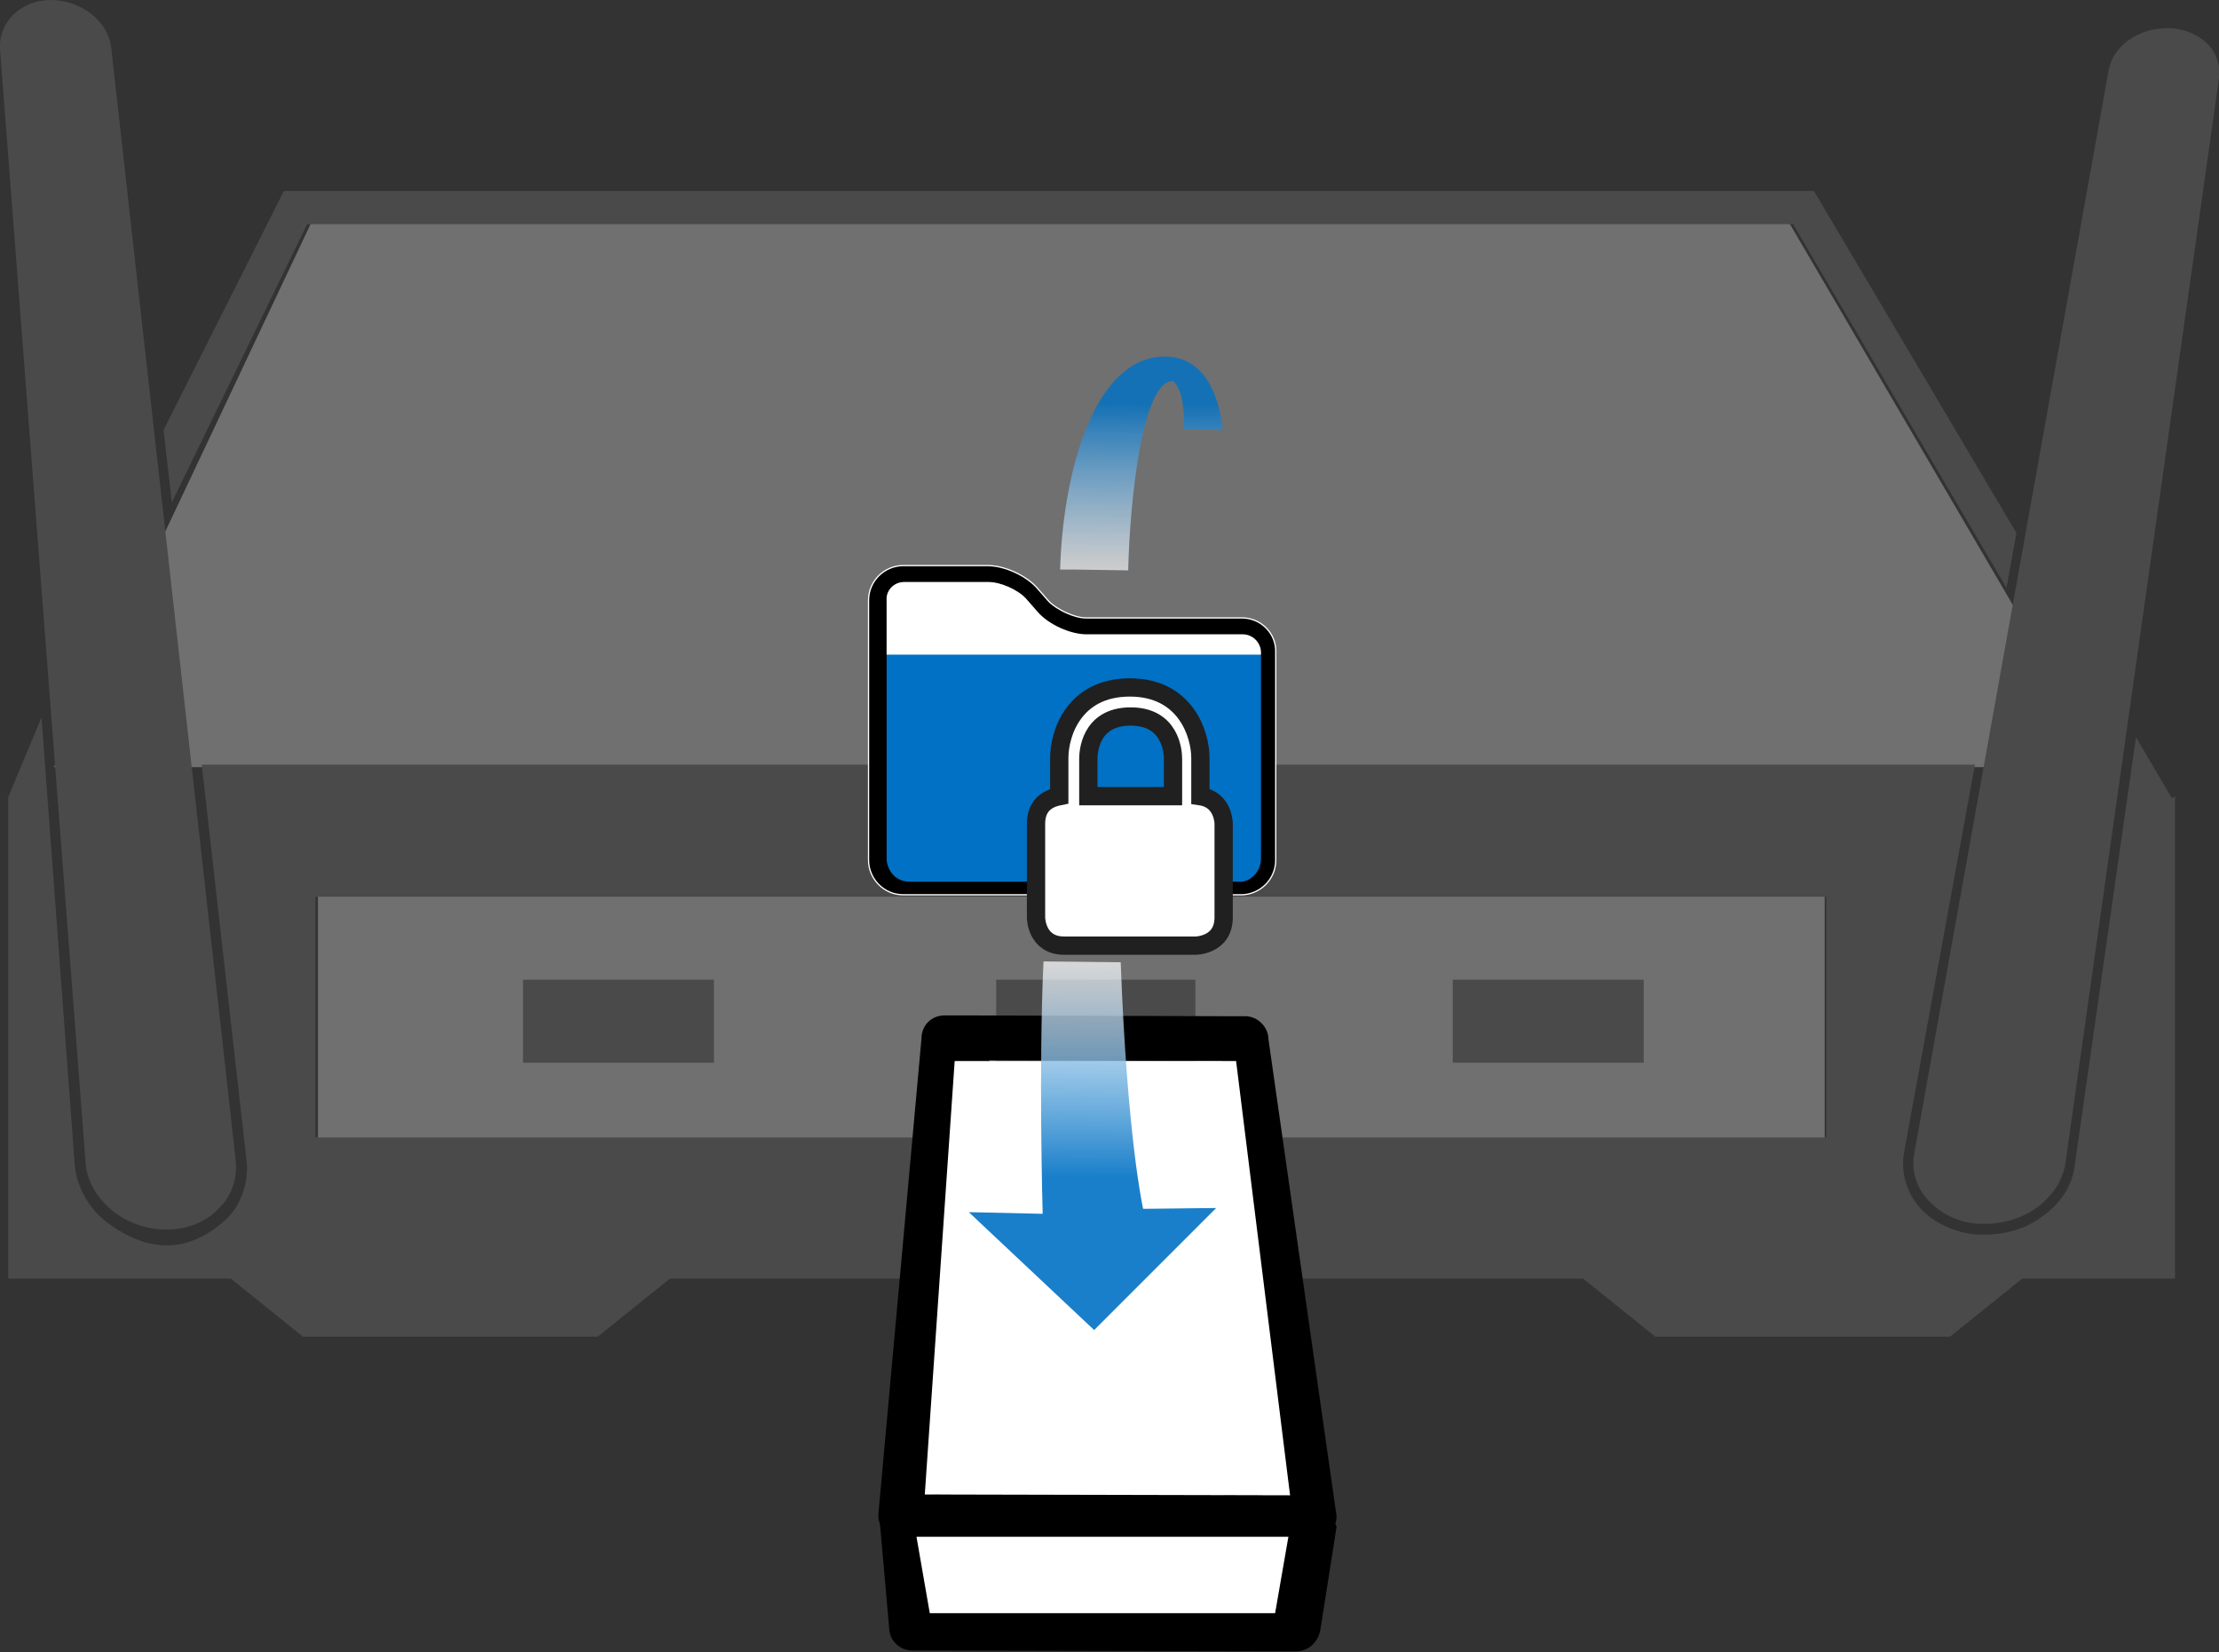 <!-- Generator: Adobe Illustrator 19.1.0, SVG Export Plug-In  -->
<svg version="1.1"
	 xmlns="http://www.w3.org/2000/svg" xmlns:xlink="http://www.w3.org/1999/xlink" xmlns:a="http://ns.adobe.com/AdobeSVGViewerExtensions/3.0/"
	 x="0px" y="0px" width="267.3px" height="199px" viewBox="0 0 267.3 199" style="enable-background:new 0 0 267.3 199;"
	 xml:space="preserve">
<rect x="0" y="0" width="267.3" height="199" fill="#333333" stroke="none"/>
<style type="text/css">
	.st0{opacity:0.3;}
	.st1{fill:#FFFFFF;}
	.st2{fill:#808184;}
	.st3{fill:#0071C5;stroke:#FFFFFF;stroke-width:0.299;stroke-miterlimit:10;}
	.st4{fill:#FFFFFF;stroke:#202020;stroke-width:2.202;stroke-miterlimit:10;}
	.st5{opacity:0.81;fill:url(#SVGID_1_);}
	.st6{opacity:0.9;fill-rule:evenodd;clip-rule:evenodd;fill:url(#SVGID_2_);}
	.st7{opacity:0.81;fill:url(#SVGID_3_);}
	.st8{opacity:0.9;fill-rule:evenodd;clip-rule:evenodd;fill:url(#SVGID_4_);}
</style>
<defs>
</defs>
<g class="st0">
	<rect x="38.3" y="107.8" class="st1" width="181.5" height="29.7"/>
	<polygon class="st1" points="6.5,92.4 37.5,26.8 215.5,26.8 253.9,92.4 	"/>
	<g>
		<rect x="175" y="118" class="st2" width="23" height="10"/>
		<polygon class="st2" points="37,27 216,27 241.7,70.8 242.9,64.2 218.5,23 34.2,23 19.7,51.8 20.7,60.5 		"/>
		<polygon class="st2" points="20,148.7 20,148.7 20,148.7 		"/>
		<path class="st2" d="M257.3,88.8l-7.4,51.7c-0.3,2.4-1.8,4.6-4,6.1c-1.9,1.4-4.3,2.1-6.8,2.1c-0.3,0-0.6,0-0.9,0
			c-2.7-0.2-5.3-1.4-6.9-3.2c-1.7-1.9-2.4-4.5-1.9-6.9l8.5-46.5H24.3l5.4,47.7c0.3,2.4-0.6,5.3-2.4,7c-1.8,1.7-4.3,3.2-7.1,3.2H20
			c-2.7,0-5.4-1.4-7.4-3c-2.1-1.7-3.4-4.3-3.6-6.7L5,86.4L1,96H0.8L1,95.9V154h26.8l8.7,7H72l8.7-7h110l8.7,7h35.5l8.7-7H262V95.9
			l-0.2,0.2h-0.2L257.3,88.8z M220,137H38v-29h182V137z"/>
		<rect x="120" y="118" class="st2" width="24" height="10"/>
		<rect x="63" y="118" class="st2" width="23" height="10"/>
	</g>
	<g>
		<path class="st2" d="M0,5.9C-0.2,2.7,2.5,0,6.1,0c3.7,0,7,2.6,7.3,5.8l15,134c0.2,2.2-0.5,4.3-2.1,5.8c-1.5,1.6-3.8,2.5-6.2,2.5
			l0,0c-2.4,0-4.8-0.8-6.7-2.4c-1.8-1.5-3-3.6-3.1-5.8L0,5.9z"/>
	</g>
	<g>
		<path class="st2" d="M261,3.4c-3.5,0-6.5,2.2-7,5.1l-23.4,130.4c-0.4,2,0.2,4.1,1.7,5.7c1.5,1.6,3.7,2.7,6.1,2.8
			c0.3,0,0.6,0,0.8,0c2.2,0,4.4-0.7,6.1-1.9c1.9-1.4,3.2-3.3,3.5-5.4L267.3,9.4c0.2-1.3-0.2-2.6-1-3.7c-1.1-1.3-2.7-2.1-4.6-2.3
			C261.4,3.4,261.2,3.4,261,3.4z"/>
	</g>
</g>
<g>
	<g>
		<path d="M153.2,193.7l-40.6-0.1l3.5-65.7l28.9,0.1L153.2,193.7z M117.2,124.1h-4.3c0,0-0.3,50.9-0.6,59.8l-6.4-1.5l1.2,13.6
			c0,1.6,1.3,2.8,2.8,2.8l46.2,0.1c1.6,0,2.8-1.2,3-2.9l1.9-12.1c-0.1-1.5-8.1-2.7-9.6-2.7l-4.2,0c0.2-0.3,0.2-0.7,0.2-1.1"/>
		<g>
			<path d="M155.4,180.1l-43.9-0.1l5.2-52.3l30.5,0.1L155.4,180.1z M116.1,122.3l-2.3,0c-1.6,0-2.8,1.2-2.8,2.8l-5.2,57.4
				c0,1.6,1.3,2.8,2.8,2.8l49.6,0.1c1.6,0,2.8-1.2,2.8-2.8l-8.2-57.4c0-1.5-1.3-2.8-2.8-2.8l-2.5,0"/>
			<polygon class="st1" points="155.4,180.1 111.4,180 115,127.8 148.9,127.8 			"/>
		</g>
		<polygon class="st1" points="153.6,194.3 112,194.3 110.4,185.1 155.2,185.1 		"/>
	</g>
</g>
<g>
	<path class="st1" d="M107.5,70h12l3.2,0.1l4.3,4.5l4.8,1.5H150c0,0,2.4,0.6,2.3,1.1c-0.1,0.5,0,5.5,0,5.5s-47.1,0.6-47-0.1
		s0-10.5,0-10.5L107.5,70z"/>
	<g>
		<path class="st3" d="M108.9,70.1h10.2c1.4,0,3.5,0.9,4.5,2l1.4,1.6c1.3,1.5,3.9,2.7,5.9,2.7h18.8c1.2,0,2.2,1,2.2,2.2v0.1l-45.1,0
			v-6.3C106.7,71.1,107.7,70.1,108.9,70.1z M149.6,74.5h-18.8c-1.4,0-3.5-1-4.5-2l-1.4-1.6c-1.3-1.5-3.9-2.7-5.9-2.7h-10.2
			c-2.2,0-4.1,1.8-4.1,4.1v31.3c0,2.2,1.8,4.1,4.1,4.1h40.7c2.2,0,4.1-1.8,4.1-4.1V78.6C153.7,76.4,151.9,74.5,149.6,74.5z"/>
		<path d="M108.9,70.1h10.2c1.4,0,3.5,0.9,4.5,2l1.4,1.6c1.3,1.5,3.9,2.7,5.9,2.7h18.8c1.2,0,2.2,1,2.2,2.2c0,0,0,23,0,24.8
			c0,1.8-1.5,2.8-2.4,2.8s-37.8,0-39.9,0c-2,0-2.8-1.7-2.8-2.8c0-1.1,0-31.1,0-31.1C106.7,71.1,107.7,70.1,108.9,70.1z M149.6,74.5
			h-18.8c-1.4,0-3.5-1-4.5-2l-1.4-1.6c-1.3-1.5-3.9-2.7-5.9-2.7h-10.2c-2.2,0-4.1,1.8-4.1,4.1v31.3c0,2.2,1.8,4.1,4.1,4.1h40.7
			c2.2,0,4.1-1.8,4.1-4.1V78.6C153.7,76.4,151.9,74.5,149.6,74.5z"/>
		<path id="XMLID_1_" class="st4" d="M144.6,95.9v-4.6c0-2.9-1.8-8.5-8.5-8.5s-8.5,5.5-8.5,8.5v4.6c-1,0.2-2.8,0.8-2.8,3.3v11.3
			c0,0,0,3.4,3.4,3.4h15.8c0,0,3.4,0,3.4-3.4V99.2C147.4,99.2,147.4,96.3,144.6,95.9z M136.2,86.3c4.8,0,5.1,4.2,5.1,5.1v4.5h-10.2
			v-4.5C131.1,90.8,131.2,86.3,136.2,86.3z"/>
	</g>
</g>
<linearGradient id="SVGID_1_" gradientUnits="userSpaceOnUse" x1="136.471" y1="69.098" x2="136.471" y2="43.748" gradientTransform="matrix(0.985 8.333915e-03 -2.874350e-02 1.016 4.957 -2.669)">
	<stop  offset="0" style="stop-color:#FFFFFF;stop-opacity:0.8"/>
	<stop  offset="0.774" style="stop-color:#0071C5"/>
	<stop  offset="1" style="stop-color:#0071C5"/>
</linearGradient>
<path class="st5" d="M138.8,43.1c-7.6,1.6-10.8,14.9-11.1,25.5l1.7,0l6.5,0.1c0.2-8.4,1.7-22.9,5.4-22.8c0.8,0.7,1.4,2.2,1.3,5.8
	l4.7,0.1C146.2,42.3,140.7,42.7,138.8,43.1z"/>
<linearGradient id="SVGID_2_" gradientUnits="userSpaceOnUse" x1="132.823" y1="115.649" x2="132.823" y2="159.3" gradientTransform="matrix(0.985 8.333915e-03 -2.874350e-02 1.016 4.957 -2.669)">
	<stop  offset="0" style="stop-color:#FFFFFF;stop-opacity:0.8"/>
	<stop  offset="0.582" style="stop-color:#0071C5"/>
	<stop  offset="1" style="stop-color:#0071C5"/>
</linearGradient>
<path class="st6" d="M125.7,115.8c-0.6,12.8-0.1,30.4-0.1,30.4l-8.9-0.2l15.1,14.2l14.7-14.7l-8.8,0.1c0,0-1.9-8.3-2.7-29.7
	L125.7,115.8z"/>
</svg>
